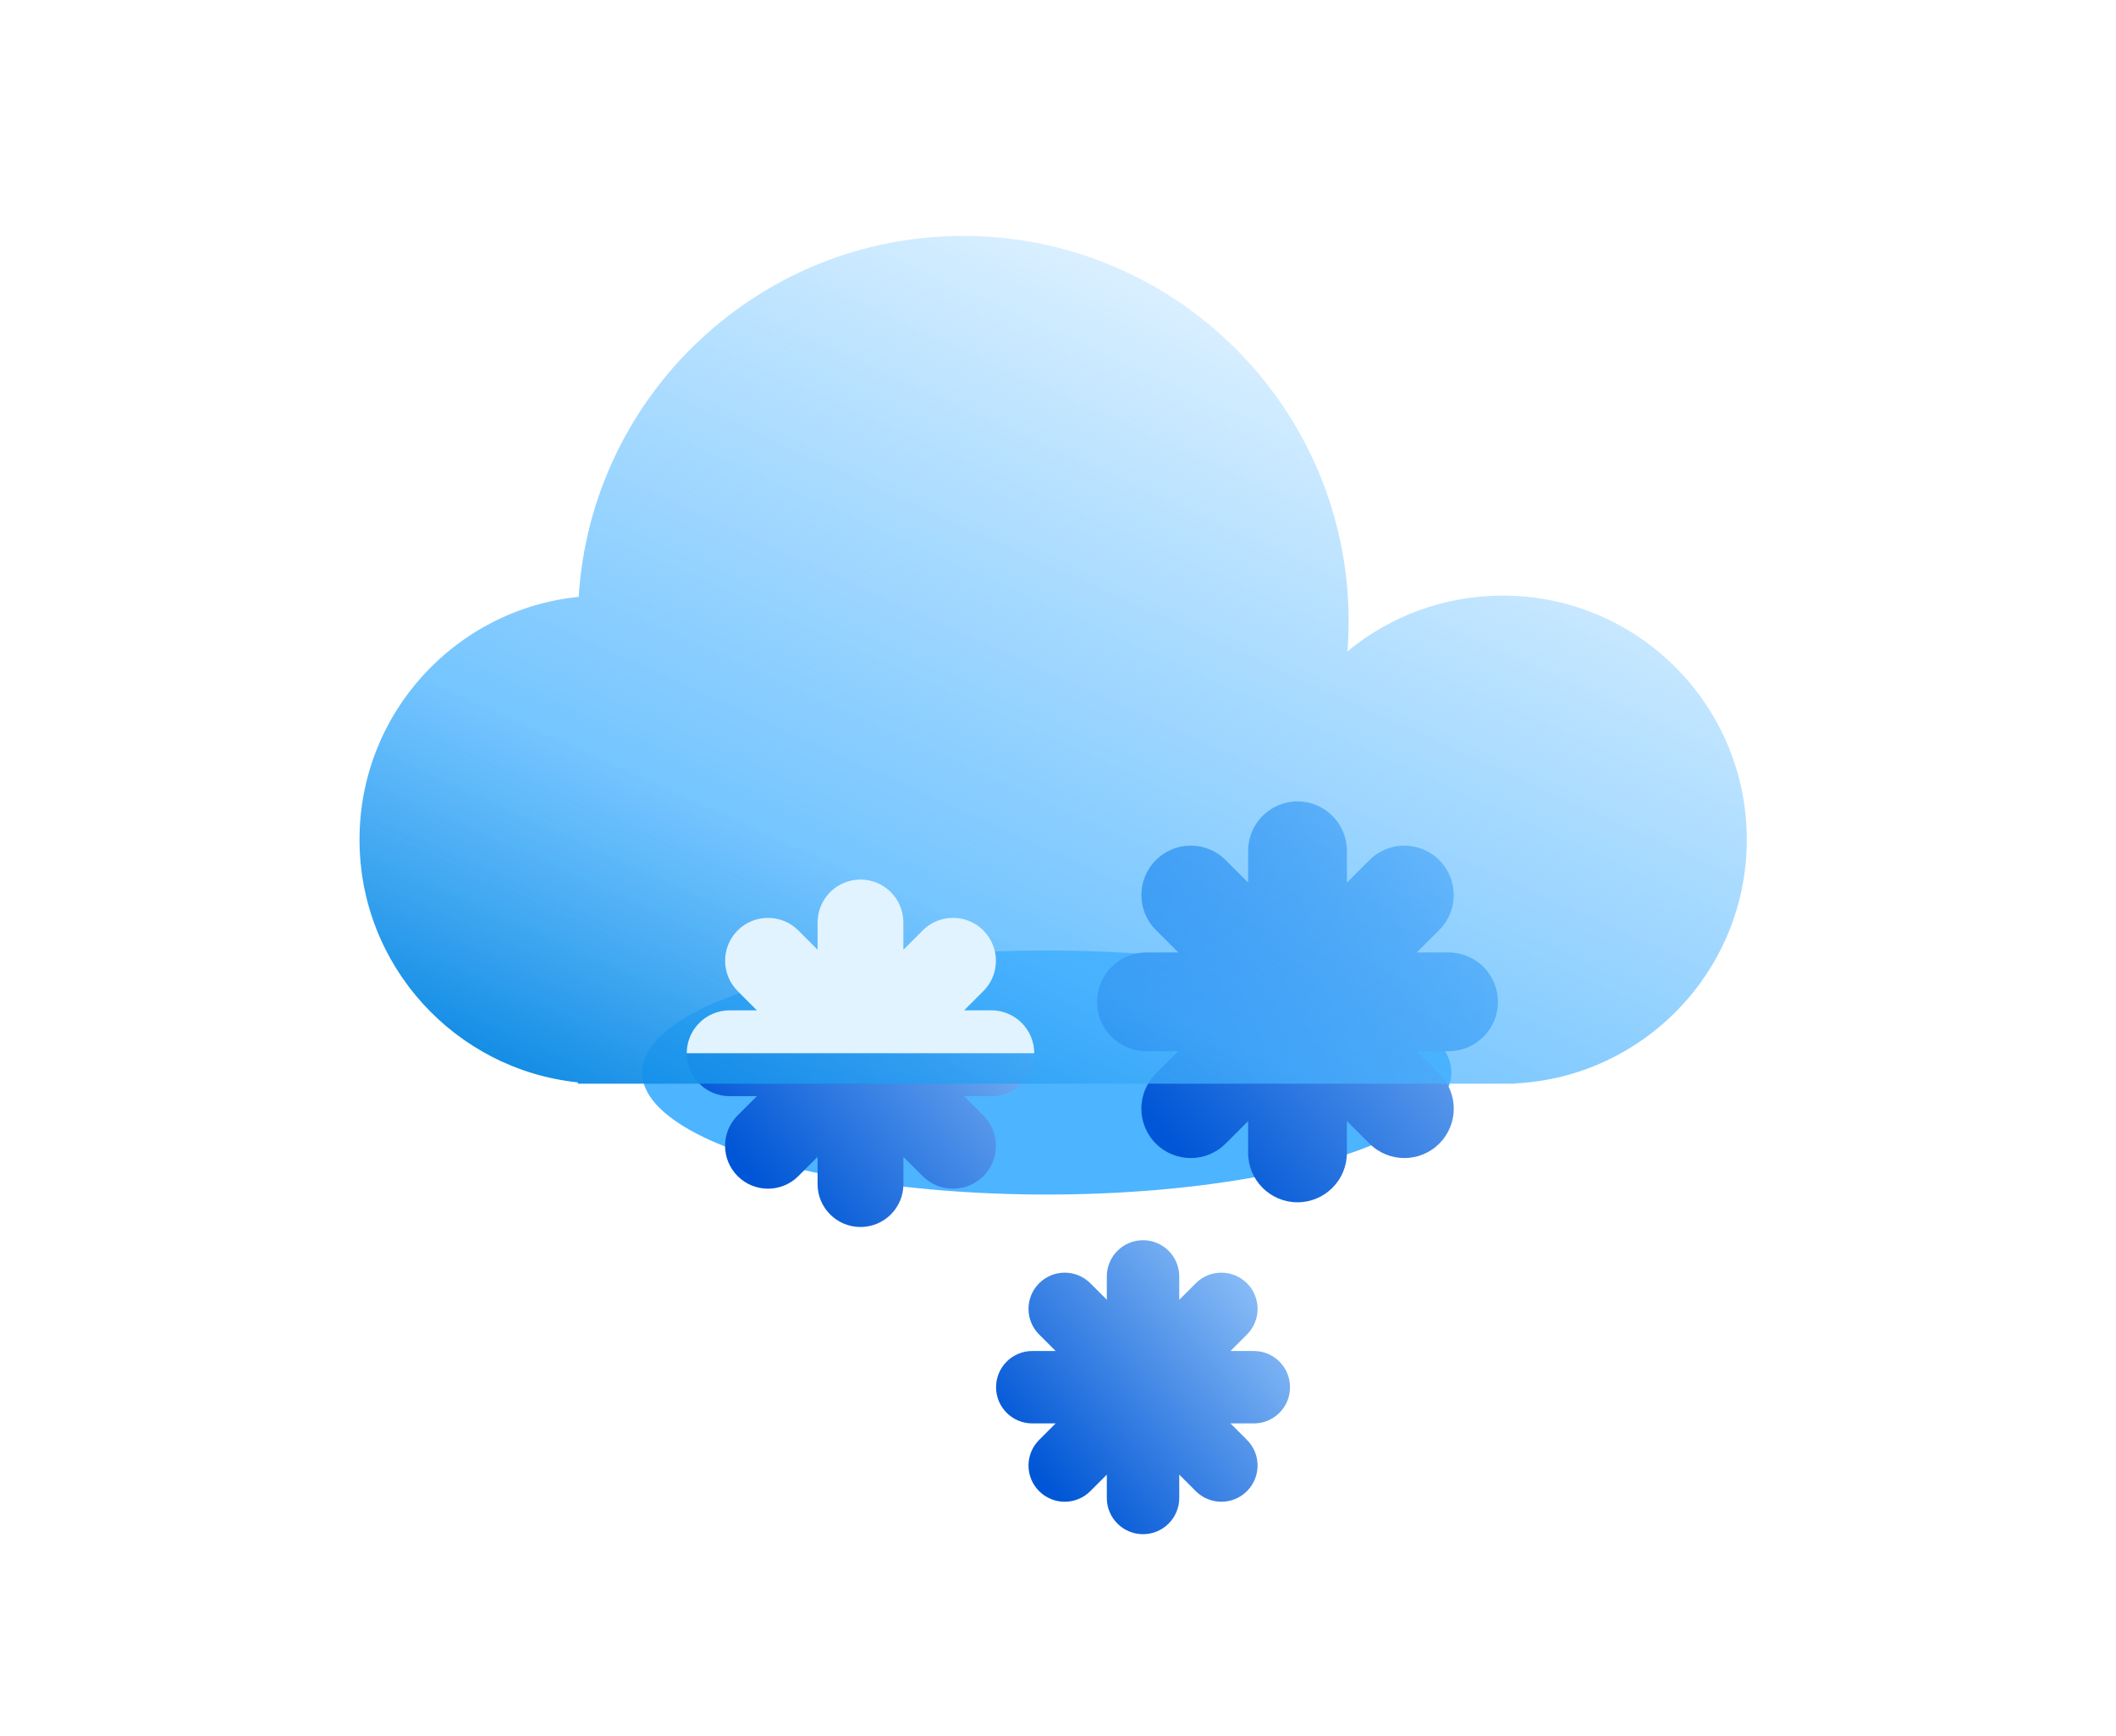 <svg width="206" height="169" viewBox="0 0 206 169" fill="none" xmlns="http://www.w3.org/2000/svg">
<g filter="url(#filter0_f_4070_3968)">
<ellipse cx="101.905" cy="104.41" rx="39.391" ry="11.88" fill="#4DB4FF"/>
</g>
<path fill-rule="evenodd" clip-rule="evenodd" d="M87.951 89.799C87.951 87.491 86.08 85.62 83.772 85.62C81.464 85.62 79.593 87.491 79.593 89.799V92.446L77.722 90.574C76.09 88.942 73.444 88.942 71.812 90.574C70.18 92.206 70.18 94.852 71.812 96.484L73.684 98.357H71.034C68.727 98.357 66.856 100.228 66.856 102.536C66.856 104.844 68.727 106.715 71.034 106.715H73.684L71.812 108.587C70.18 110.219 70.18 112.865 71.812 114.497C73.444 116.129 76.09 116.129 77.722 114.497L79.593 112.626V115.272C79.593 117.58 81.464 119.451 83.772 119.451C86.08 119.451 87.951 117.58 87.951 115.272V112.624L89.824 114.497C91.456 116.129 94.102 116.129 95.734 114.497C97.366 112.865 97.366 110.219 95.734 108.587L93.862 106.715H96.508C98.816 106.715 100.687 104.844 100.687 102.536C100.687 100.228 98.816 98.357 96.508 98.357H93.862L95.734 96.484C97.367 94.852 97.367 92.206 95.734 90.574C94.103 88.942 91.456 88.942 89.824 90.574L87.951 92.448V89.799Z" fill="url(#paint0_linear_4070_3968)"/>
<path fill-rule="evenodd" clip-rule="evenodd" d="M131.124 82.825C131.124 80.17 128.972 78.018 126.317 78.018C123.662 78.018 121.51 80.17 121.51 82.825V85.919L119.324 83.733C117.446 81.856 114.403 81.856 112.525 83.733C110.648 85.611 110.648 88.654 112.525 90.532L114.717 92.724H111.611C108.956 92.724 106.804 94.876 106.804 97.531C106.804 100.186 108.956 102.338 111.611 102.338H114.716L112.523 104.531C110.646 106.408 110.646 109.452 112.523 111.329C114.401 113.207 117.445 113.207 119.322 111.329L121.51 109.141V112.237C121.51 114.892 123.662 117.045 126.317 117.045C128.972 117.045 131.124 114.892 131.124 112.237V109.131L133.323 111.329C135.2 113.207 138.244 113.207 140.121 111.329C141.999 109.452 141.999 106.408 140.121 104.531L137.929 102.338H141.024C143.678 102.338 145.831 100.186 145.831 97.531C145.831 94.876 143.678 92.724 141.024 92.724H137.927L140.119 90.532C141.997 88.654 141.997 85.611 140.119 83.733C138.242 81.856 135.198 81.856 133.321 83.733L131.124 85.93V82.825Z" fill="url(#paint1_linear_4070_3968)"/>
<path fill-rule="evenodd" clip-rule="evenodd" d="M114.804 124.262C114.804 122.315 113.225 120.737 111.279 120.737C109.332 120.737 107.753 122.315 107.753 124.262V126.534L106.148 124.928C104.771 123.551 102.539 123.551 101.162 124.928C99.785 126.304 99.785 128.536 101.162 129.913L102.77 131.521H100.496C98.549 131.521 96.971 133.1 96.971 135.047C96.971 136.994 98.549 138.572 100.496 138.572H102.769L101.162 140.179C99.785 141.556 99.785 143.788 101.162 145.165C102.539 146.541 104.771 146.541 106.147 145.165L107.753 143.559V145.83C107.753 147.777 109.332 149.355 111.279 149.355C113.225 149.355 114.804 147.777 114.804 145.83V143.555L116.413 145.164C117.79 146.541 120.022 146.541 121.399 145.164C122.775 143.788 122.775 141.556 121.399 140.179L119.792 138.572H122.064C124.011 138.572 125.589 136.994 125.589 135.047C125.589 133.1 124.011 131.521 122.064 131.521H119.791L121.399 129.914C122.775 128.537 122.775 126.305 121.399 124.928C120.022 123.552 117.79 123.552 116.413 124.928L114.804 126.538V124.262Z" fill="url(#paint2_linear_4070_3968)"/>
<g filter="url(#filter1_bi_4070_3968)">
<path fill-rule="evenodd" clip-rule="evenodd" d="M131.294 57.516C131.294 58.5 131.256 59.476 131.181 60.441C135.289 57.051 140.555 55.014 146.296 55.014C159.418 55.014 170.056 65.652 170.056 78.774C170.056 91.476 160.09 101.85 147.55 102.502V102.534H56.262V102.405C44.314 101.156 35 91.053 35 78.774C35 66.47 44.353 56.35 56.337 55.136C57.564 35.526 73.858 20 93.778 20C114.497 20 131.294 36.796 131.294 57.516Z" fill="url(#paint3_linear_4070_3968)"/>
</g>
<path fill-rule="evenodd" clip-rule="evenodd" d="M100.687 102.534H66.856C66.856 100.227 68.727 98.357 71.034 98.357H73.684L71.812 96.484C70.18 94.852 70.18 92.206 71.812 90.574C73.444 88.942 76.09 88.942 77.722 90.574L79.593 92.446V89.799C79.593 87.491 81.464 85.62 83.772 85.62C86.08 85.62 87.951 87.491 87.951 89.799V92.448L89.824 90.574C91.456 88.942 94.103 88.942 95.734 90.574C97.367 92.206 97.367 94.852 95.734 96.484L93.862 98.357H96.508C98.816 98.357 100.687 100.227 100.687 102.534Z" fill="#E0F3FE"/>
<defs>
<filter id="filter0_f_4070_3968" x="29.863" y="59.879" width="144.085" height="89.062" filterUnits="userSpaceOnUse" color-interpolation-filters="sRGB">
<feFlood flood-opacity="0" result="BackgroundImageFix"/>
<feBlend mode="normal" in="SourceGraphic" in2="BackgroundImageFix" result="shape"/>
<feGaussianBlur stdDeviation="16.326" result="effect1_foregroundBlur_4070_3968"/>
</filter>
<filter id="filter1_bi_4070_3968" x="24.611" y="9.611" width="155.834" height="103.312" filterUnits="userSpaceOnUse" color-interpolation-filters="sRGB">
<feFlood flood-opacity="0" result="BackgroundImageFix"/>
<feGaussianBlur in="BackgroundImageFix" stdDeviation="5.194"/>
<feComposite in2="SourceAlpha" operator="in" result="effect1_backgroundBlur_4070_3968"/>
<feBlend mode="normal" in="SourceGraphic" in2="effect1_backgroundBlur_4070_3968" result="shape"/>
<feColorMatrix in="SourceAlpha" type="matrix" values="0 0 0 0 0 0 0 0 0 0 0 0 0 0 0 0 0 0 127 0" result="hardAlpha"/>
<feOffset dy="2.968"/>
<feGaussianBlur stdDeviation="5.937"/>
<feComposite in2="hardAlpha" operator="arithmetic" k2="-1" k3="1"/>
<feColorMatrix type="matrix" values="0 0 0 0 0 0 0 0 0 0.82 0 0 0 0 1 0 0 0 0.25 0"/>
<feBlend mode="normal" in2="shape" result="effect2_innerShadow_4070_3968"/>
</filter>
<linearGradient id="paint0_linear_4070_3968" x1="71.685" y1="112.604" x2="103.817" y2="85.484" gradientUnits="userSpaceOnUse">
<stop stop-color="#0056D6"/>
<stop offset="1" stop-color="#ADD8FF"/>
</linearGradient>
<linearGradient id="paint1_linear_4070_3968" x1="112.375" y1="109.146" x2="149.441" y2="77.862" gradientUnits="userSpaceOnUse">
<stop stop-color="#0056D6"/>
<stop offset="1" stop-color="#ADD8FF"/>
</linearGradient>
<linearGradient id="paint2_linear_4070_3968" x1="101.056" y1="143.563" x2="128.237" y2="120.622" gradientUnits="userSpaceOnUse">
<stop stop-color="#0056D6"/>
<stop offset="1" stop-color="#ADD8FF"/>
</linearGradient>
<linearGradient id="paint3_linear_4070_3968" x1="105.029" y1="131.922" x2="155.675" y2="20" gradientUnits="userSpaceOnUse">
<stop stop-color="#0082DF"/>
<stop offset="0.3" stop-color="#48B2FF" stop-opacity="0.75"/>
<stop offset="1" stop-color="#3BADFF" stop-opacity="0"/>
</linearGradient>
</defs>
</svg>
